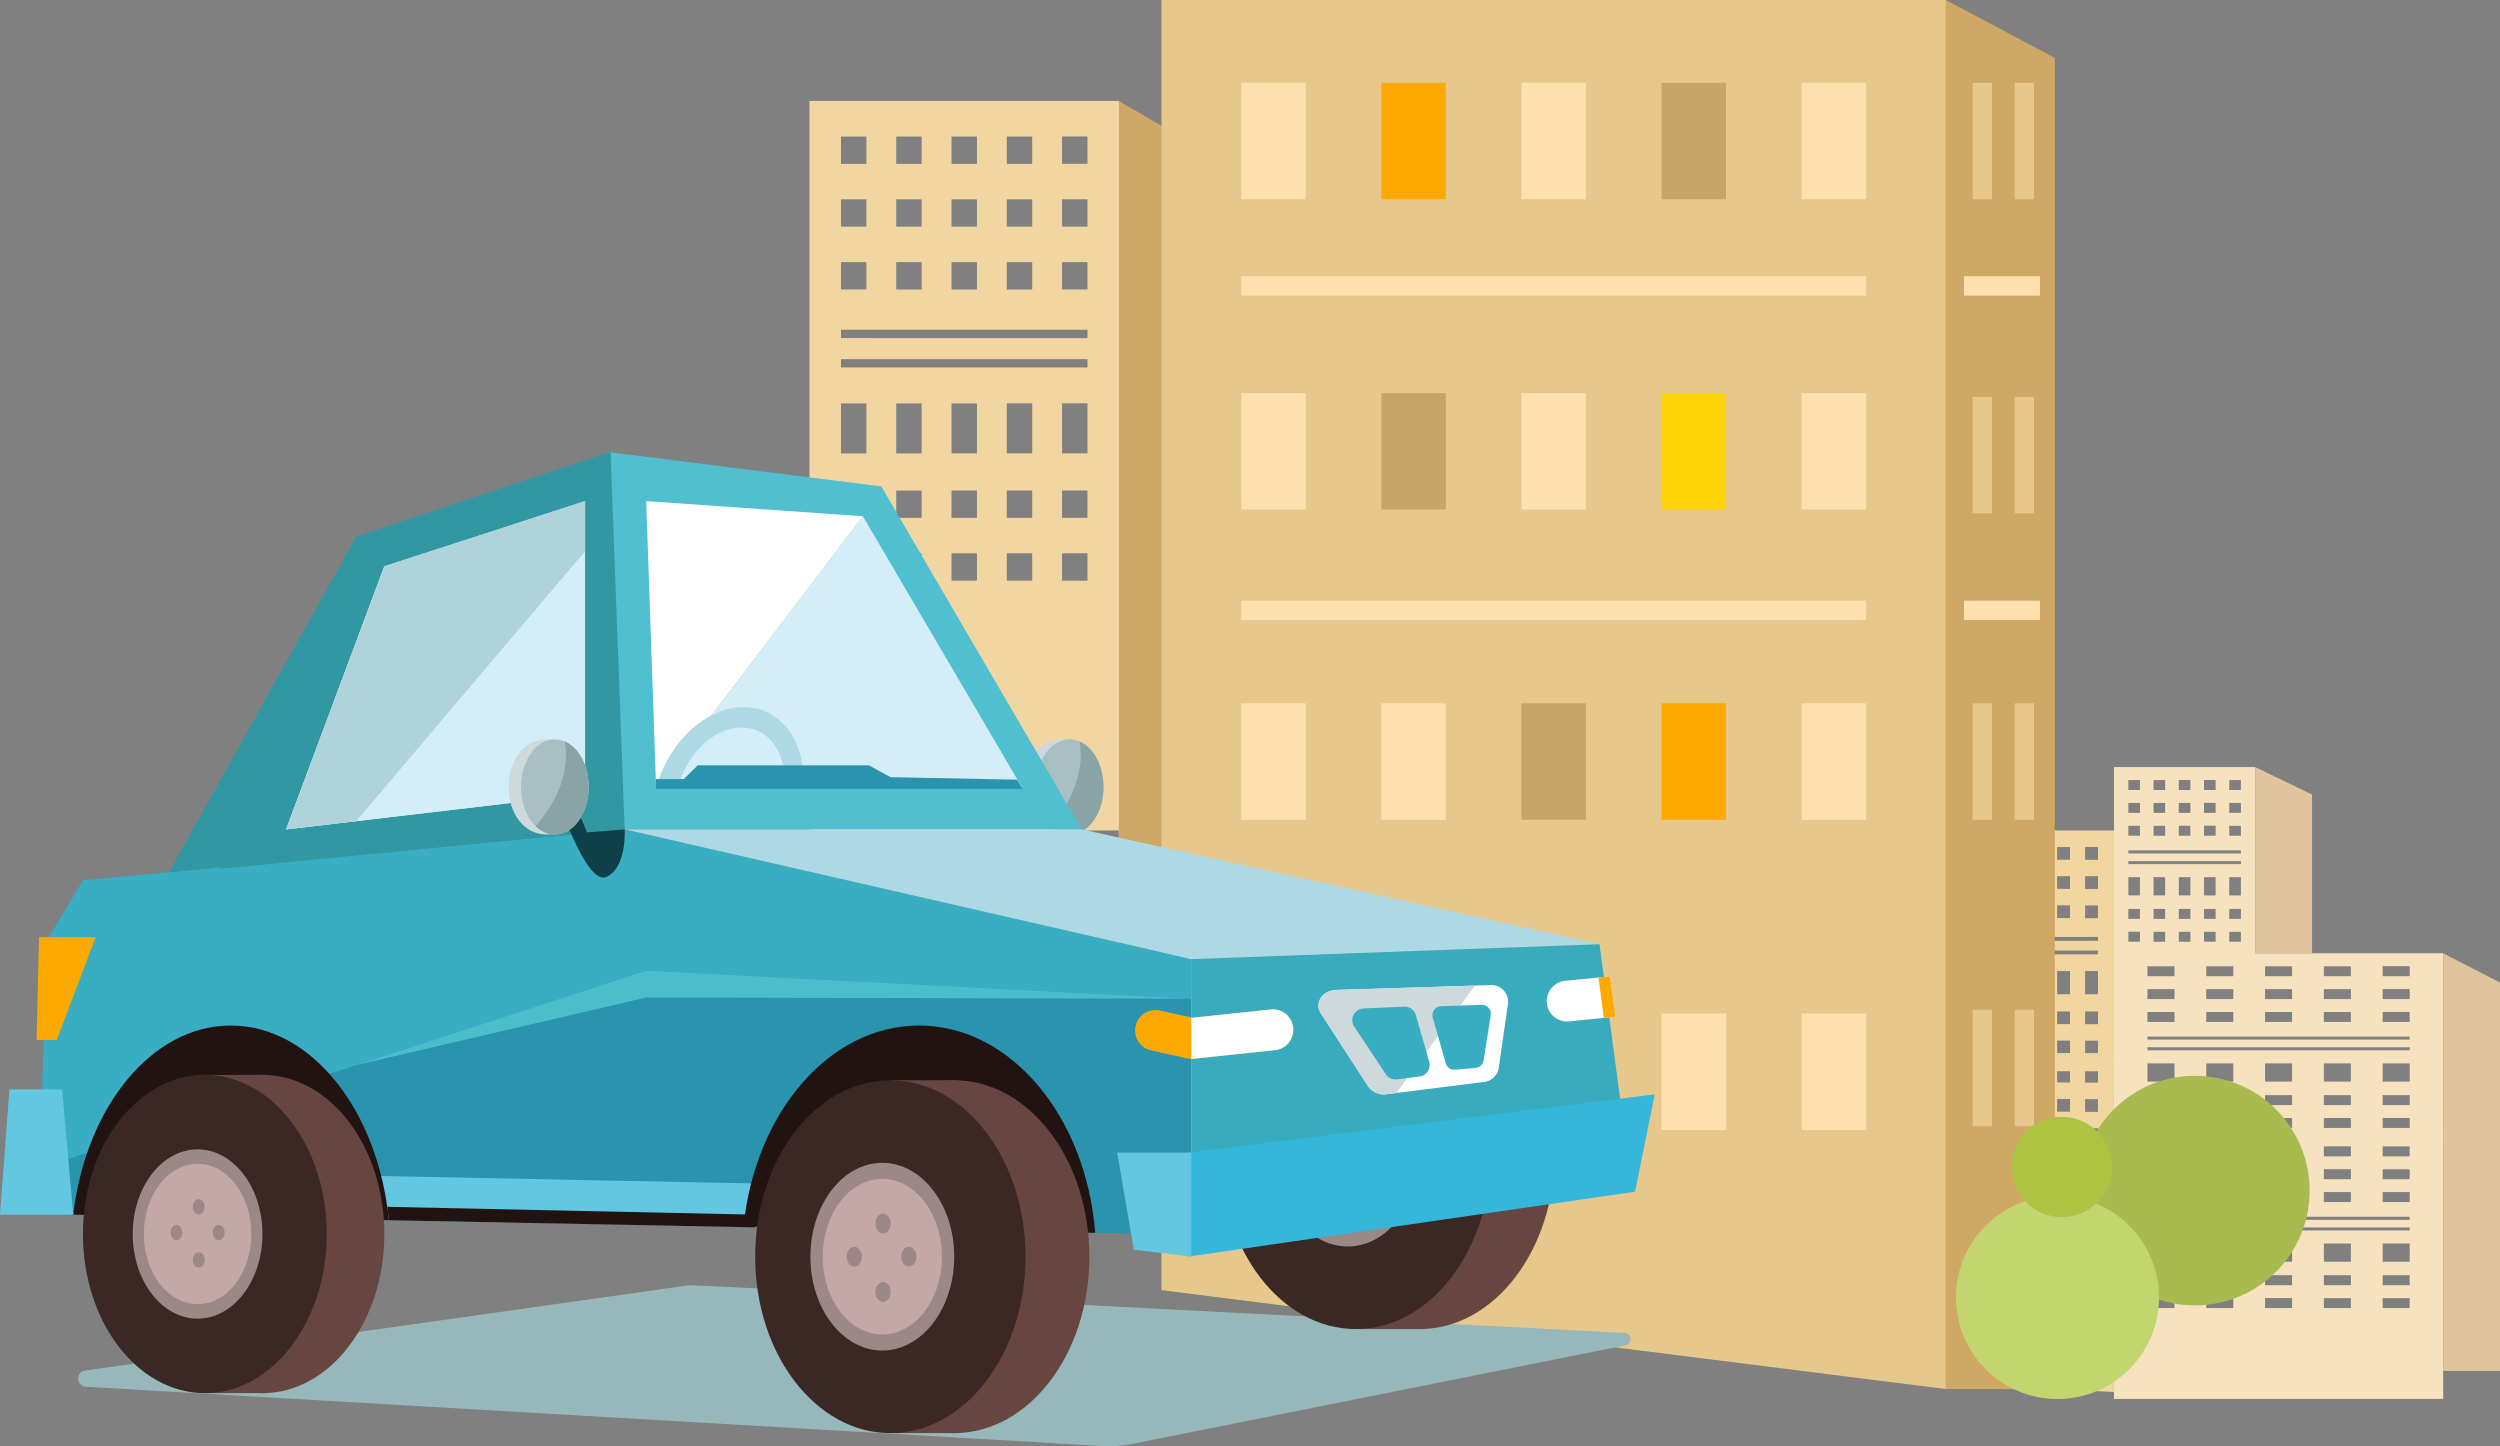 <svg xmlns="http://www.w3.org/2000/svg" width="359.571" height="208" viewBox="0 0 359.571 208">
  <rect x="0" y="0" width="359.571" height="208" fill="#808080" stroke="none"/>
  <g id="Group_644" data-name="Group 644" transform="translate(-160 -890)">
    <g id="Group_90" data-name="Group 90" transform="translate(-75.321 330.153)">
      <path id="Path_212" data-name="Path 212" d="M409.76,683.3h-9.1V575.811l9.1,5.3Z" transform="translate(-4.442 -1.45)" fill="#cea864"/>
      <path id="Path_213" data-name="Path 213" d="M351.75,575.811V680.743h44.507V575.811Zm28.375,5.122h3.657v3.935h-3.657Zm0,9.034h3.657V593.9h-3.657Zm0,9.034h3.657v3.935h-3.657Zm-7.95-18.069h3.657v3.935h-3.657Zm0,9.034h3.657V593.9h-3.657Zm0,9.034h3.657v3.935h-3.657Zm-7.95-18.069h3.657v3.935h-3.657Zm0,9.034h3.657V593.9h-3.657Zm0,9.034h3.657v3.935h-3.657Zm-7.95-18.069h3.657v3.935h-3.657Zm0,9.034h3.657V593.9h-3.657Zm0,9.034h3.657v3.935h-3.657Zm3.657,45.818h-3.657v-3.936h3.657Zm0-9.035h-3.657v-3.935h3.657Zm0-9.267h-3.657v-7.2h3.657Zm7.95,18.3h-3.657v-3.936h3.657Zm0-9.035h-3.657v-3.935h3.657Zm0-9.267h-3.657v-7.2h3.657Zm7.95,18.3h-3.657v-3.936h3.657Zm0-9.035h-3.657v-3.935h3.657Zm0-9.267h-3.657v-7.2h3.657Zm7.95,18.3h-3.657v-3.936h3.657Zm0-9.035h-3.657v-3.935h3.657Zm0-9.267h-3.657v-7.2h3.657Zm7.95,18.3h-3.657v-3.936h3.657Zm0-9.035h-3.657v-3.935h3.657Zm0-9.267h-3.657v-7.2h3.657Zm0-12.355H356.276v-1.2h35.456Zm0-4.226H356.276v-1.2h35.456Zm0-7h-3.657V599h3.657Zm0-9.034h-3.657v-3.935h3.657Zm0-9.034h-3.657v-3.935h3.657Z" transform="translate(0 -1.45)" fill="#f2d6a2"/>
      <path id="Path_214" data-name="Path 214" d="M533.327,727.566v47.948h6.313l16.212.77V727.566Zm14.36,2.378h1.851v1.827h-1.851Zm0,4.195h1.851v1.827h-1.851Zm0,4.195h1.851v1.827h-1.851Zm-4.023-8.39h1.85v1.827h-1.85Zm0,4.195h1.85v1.827h-1.85Zm0,4.195h1.85v1.827h-1.85Zm-4.024-8.39h1.851v1.827H539.64Zm0,4.195h1.851v1.827H539.64Zm0,4.195h1.851v1.827H539.64Zm-4.023-8.39h1.851v1.827h-1.851Zm0,4.195h1.851v1.827h-1.851Zm0,4.195h1.851v1.827h-1.851Zm1.851,21.272h-1.851v-1.827h1.851Zm0-4.194h-1.851v-1.827h1.851Zm0-4.3h-1.851v-3.345h1.851Zm4.023,8.5H539.64v-1.827h1.851Zm0-4.194H539.64v-1.827h1.851Zm0-4.3H539.64v-3.345h1.851Zm4.023,8.5h-1.85v-1.827h1.85Zm0-4.194h-1.85v-1.827h1.85Zm0-4.3h-1.85v-3.345h1.85Zm4.024,8.5h-1.851v-1.827h1.851Zm0-4.194h-1.851v-1.827h1.851Zm0-4.3h-1.851v-3.345h1.851Zm4.023,8.5h-1.851v-1.827h1.851Zm0-4.194h-1.851v-1.827h1.851Zm0-4.3h-1.851v-3.345h1.851Zm0-5.736H535.617v-.556h17.945Zm0-1.962H535.617v-.556h17.945Zm0-3.25h-1.851v-1.827h1.851Zm0-4.194h-1.851v-1.827h1.851Zm0-4.195h-1.851v-1.827h1.851Z" transform="translate(-16.491 -16.232)" fill="#f2d6a2"/>
      <path id="Path_215" data-name="Path 215" d="M533.327,691.225V725.86h22.525V691.225Zm14.36,2.378h1.851v1.827h-1.851Zm0,4.195h1.851v1.827h-1.851Zm0,4.194h1.851v1.827h-1.851Zm-4.023-8.389h1.85v1.827h-1.85Zm0,4.195h1.85v1.827h-1.85Zm0,4.194h1.85v1.827h-1.85ZM539.64,693.6h1.851v1.827H539.64Zm0,4.195h1.851v1.827H539.64Zm0,4.194h1.851v1.827H539.64Zm-4.023-8.389h1.851v1.827h-1.851Zm0,4.195h1.851v1.827h-1.851Zm0,4.194h1.851v1.827h-1.851Zm1.851,21.273h-1.851v-1.827h1.851Zm0-4.195h-1.851v-1.827h1.851Zm0-4.3h-1.851v-3.344h1.851Zm4.023,8.5H539.64v-1.827h1.851Zm0-4.195H539.64v-1.827h1.851Zm0-4.3H539.64v-3.344h1.851Zm4.023,8.5h-1.85v-1.827h1.85Zm0-4.195h-1.85v-1.827h1.85Zm0-4.3h-1.85v-3.344h1.85Zm4.024,8.5h-1.851v-1.827h1.851Zm0-4.195h-1.851v-1.827h1.851Zm0-4.3h-1.851v-3.344h1.851Zm4.023,8.5h-1.851v-1.827h1.851Zm0-4.195h-1.851v-1.827h1.851Zm0-4.3h-1.851v-3.344h1.851Zm0-5.735H535.617v-.557h17.945Zm0-1.962H535.617v-.556h17.945Zm0-3.25h-1.851v-1.827h1.851Zm0-4.2h-1.851V697.8h1.851Zm0-4.194h-1.851V693.6h1.851Z" transform="translate(-16.491 -11.932)" fill="#f2d6a2"/>
      <path id="Path_216" data-name="Path 216" d="M558.111,739.144v38.192h47.35V739.144Zm30.187,1.864h3.89v1.433H588.3Zm0,3.289h3.89v1.432H588.3Zm0,3.288h3.89v1.433H588.3Zm-8.458-6.576h3.891v1.433H579.84Zm0,3.289h3.891v1.432H579.84Zm0,3.288h3.891v1.433H579.84Zm-8.457-6.576h3.89v1.433h-3.89Zm0,3.289h3.89v1.432h-3.89Zm0,3.288h3.89v1.433h-3.89Zm-8.458-6.576h3.89v1.433h-3.89Zm0,3.289h3.89v1.432h-3.89Zm0,3.288h3.89v1.433h-3.89Zm3.89,16.677h-3.89v-1.433h3.89Zm0-3.288h-3.89V759.54h3.89Zm0-3.373h-3.89v-2.622h3.89Zm8.458,6.662h-3.89v-1.433h3.89Zm0-3.288h-3.89V759.54h3.89Zm0-3.373h-3.89v-2.622h3.89Zm8.458,6.662H579.84v-1.433h3.891Zm0-3.288H579.84V759.54h3.891Zm0-3.373H579.84v-2.622h3.891Zm8.457,6.662H588.3v-1.433h3.89Zm0-3.288H588.3V759.54h3.89Zm0-3.373H588.3v-2.622h3.89Zm8.458,6.662h-3.89v-1.433h3.89Zm0-3.288h-3.89V759.54h3.89Zm0-3.373h-3.89v-2.622h3.89Zm0-4.5H562.925v-.436h37.722Zm0-1.537H562.925v-.436h37.722Zm0-2.548h-3.89v-1.433h3.89Zm0-3.289h-3.89V744.3h3.89Zm0-3.288h-3.89v-1.433h3.89Z" transform="translate(-18.742 -16.284)" fill="#f6e2be"/>
      <path id="Path_217" data-name="Path 217" d="M558.111,710.654v27.153h47.35V710.654Zm30.187,1.864h3.89v1.433H588.3Zm0,3.288h3.89v1.433H588.3Zm0,3.289h3.89v1.432H588.3Zm-8.458-6.577h3.891v1.433H579.84Zm0,3.288h3.891v1.433H579.84Zm0,3.289h3.891v1.432H579.84Zm-8.457-6.577h3.89v1.433h-3.89Zm0,3.288h3.89v1.433h-3.89Zm0,3.289h3.89v1.432h-3.89Zm-8.458-6.577h3.89v1.433h-3.89Zm0,3.288h3.89v1.433h-3.89Zm0,3.289h3.89v1.432h-3.89Zm3.89,16.676h-3.89v-1.432h3.89Zm0-3.289h-3.89v-1.432h3.89Zm0-3.373h-3.89v-2.622h3.89Zm8.458,6.662h-3.89v-1.432h3.89Zm0-3.289h-3.89v-1.432h3.89Zm0-3.373h-3.89v-2.622h3.89Zm8.458,6.662H579.84v-1.432h3.891Zm0-3.289H579.84v-1.432h3.891Zm0-3.373H579.84v-2.622h3.891Zm8.457,6.662H588.3v-1.432h3.89Zm0-3.289H588.3v-1.432h3.89Zm0-3.373H588.3v-2.622h3.89Zm8.458,6.662h-3.89v-1.432h3.89Zm0-3.289h-3.89v-1.432h3.89Zm0-3.373h-3.89v-2.622h3.89Zm0-4.5H562.925v-.436h37.722Zm0-1.538H562.925v-.436h37.722Zm0-2.548h-3.89v-1.432h3.89Zm0-3.288h-3.89v-1.433h3.89Zm0-3.288h-3.89v-1.433h3.89Z" transform="translate(-18.742 -13.696)" fill="#f6e2be"/>
      <path id="Path_218" data-name="Path 218" d="M558.111,681.193v27.153h20.318V681.193Zm12.954,1.864h1.669v1.433h-1.669Zm0,3.289h1.669v1.433h-1.669Zm0,3.289h1.669v1.432h-1.669Zm-3.629-6.577H569.1v1.433h-1.669Zm0,3.289H569.1v1.433h-1.669Zm0,3.289H569.1v1.432h-1.669Zm-3.629-6.577h1.669v1.433h-1.669Zm0,3.289h1.669v1.433h-1.669Zm0,3.289h1.669v1.432h-1.669Zm-3.629-6.577h1.669v1.433h-1.669Zm0,3.289h1.669v1.433h-1.669Zm0,3.289h1.669v1.432h-1.669Zm1.669,16.676h-1.669v-1.432h1.669Zm0-3.288h-1.669v-1.432h1.669Zm0-3.373h-1.669v-2.622h1.669Zm3.629,6.662h-1.669v-1.432h1.669Zm0-3.288h-1.669v-1.432h1.669Zm0-3.373h-1.669v-2.622h1.669Zm3.629,6.662h-1.669v-1.432H569.1Zm0-3.288h-1.669v-1.432H569.1Zm0-3.373h-1.669v-2.622H569.1Zm3.629,6.662h-1.669v-1.432h1.669Zm0-3.288h-1.669v-1.432h1.669Zm0-3.373h-1.669v-2.622h1.669Zm3.629,6.662h-1.67v-1.432h1.67Zm0-3.288h-1.67v-1.432h1.67Zm0-3.373h-1.67v-2.622h1.67Zm0-4.5H560.177v-.435h16.187Zm0-1.537H560.177v-.436h16.187Zm0-2.548h-1.67v-1.432h1.67Zm0-3.288h-1.67v-1.433h1.67Zm0-3.289h-1.67v-1.433h1.67Z" transform="translate(-18.742 -11.021)" fill="#f6e2be"/>
      <g id="Group_89" data-name="Group 89" transform="translate(402.379 559.847)">
        <path id="Path_1001" data-name="Path 1001" d="M0,0H112.813V199.785l-14.73-1.857L0,185.563Z" fill="#e7c88c"/>
        <g id="Group_80" data-name="Group 80" transform="translate(11.47 11.909)">
          <rect id="Rectangle_165" data-name="Rectangle 165" width="9.27" height="16.751" fill="#fee1af"/>
          <rect id="Rectangle_166" data-name="Rectangle 166" width="9.27" height="16.751" transform="translate(20.151)" fill="#fea900"/>
          <rect id="Rectangle_167" data-name="Rectangle 167" width="9.27" height="16.751" transform="translate(40.302)" fill="#fee1af"/>
          <rect id="Rectangle_168" data-name="Rectangle 168" width="9.27" height="16.751" transform="translate(60.452)" fill="#c5a56a"/>
          <rect id="Rectangle_169" data-name="Rectangle 169" width="9.27" height="16.751" transform="translate(80.603)" fill="#fee1af"/>
        </g>
        <g id="Group_81" data-name="Group 81" transform="translate(11.47 56.533)">
          <rect id="Rectangle_170" data-name="Rectangle 170" width="9.27" height="16.751" fill="#fee1af"/>
          <rect id="Rectangle_171" data-name="Rectangle 171" width="9.27" height="16.751" transform="translate(20.151)" fill="#c5a56a"/>
          <rect id="Rectangle_172" data-name="Rectangle 172" width="9.27" height="16.751" transform="translate(40.302)" fill="#fee1af"/>
          <rect id="Rectangle_173" data-name="Rectangle 173" width="9.27" height="16.751" transform="translate(60.452)" fill="#ffd408"/>
          <rect id="Rectangle_174" data-name="Rectangle 174" width="9.27" height="16.751" transform="translate(80.603)" fill="#fee1af"/>
        </g>
        <g id="Group_82" data-name="Group 82" transform="translate(11.47 101.156)">
          <rect id="Rectangle_175" data-name="Rectangle 175" width="9.27" height="16.751" fill="#fee1af"/>
          <rect id="Rectangle_176" data-name="Rectangle 176" width="9.27" height="16.751" transform="translate(20.151)" fill="#fee1af"/>
          <rect id="Rectangle_177" data-name="Rectangle 177" width="9.27" height="16.751" transform="translate(40.302)" fill="#c5a56a"/>
          <rect id="Rectangle_178" data-name="Rectangle 178" width="9.27" height="16.751" transform="translate(60.452)" fill="#fea900"/>
          <rect id="Rectangle_179" data-name="Rectangle 179" width="9.27" height="16.751" transform="translate(80.603)" fill="#fee1af"/>
        </g>
        <g id="Group_83" data-name="Group 83" transform="translate(11.47 145.78)">
          <rect id="Rectangle_180" data-name="Rectangle 180" width="9.27" height="16.751" fill="#fee1af"/>
          <rect id="Rectangle_181" data-name="Rectangle 181" width="9.27" height="16.751" transform="translate(20.151)" fill="#c5a56a"/>
          <rect id="Rectangle_182" data-name="Rectangle 182" width="9.27" height="16.751" transform="translate(40.302)" fill="#fee1af"/>
          <rect id="Rectangle_183" data-name="Rectangle 183" width="9.27" height="16.751" transform="translate(60.452)" fill="#fee1af"/>
          <rect id="Rectangle_184" data-name="Rectangle 184" width="9.27" height="16.751" transform="translate(80.603)" fill="#fee1af"/>
        </g>
        <rect id="Rectangle_190" data-name="Rectangle 190" width="89.873" height="2.787" transform="translate(11.47 39.73)" fill="#fee1af"/>
        <rect id="Rectangle_191" data-name="Rectangle 191" width="89.873" height="2.787" transform="translate(11.47 86.393)" fill="#fee1af"/>
        <path id="Path_219" data-name="Path 219" d="M531.519,759.632h15.673V568.182l-15.673-8.335Z" transform="translate(-418.706 -559.847)" fill="#cea864"/>
        <g id="Group_85" data-name="Group 85" transform="translate(116.667 11.909)">
          <rect id="Rectangle_192" data-name="Rectangle 192" width="2.78" height="16.751" fill="#e7c88c"/>
          <rect id="Rectangle_193" data-name="Rectangle 193" width="2.78" height="16.751" transform="translate(6.042)" fill="#e7c88c"/>
        </g>
        <g id="Group_86" data-name="Group 86" transform="translate(116.667 57.078)">
          <rect id="Rectangle_194" data-name="Rectangle 194" width="2.78" height="16.751" fill="#e7c88c"/>
          <rect id="Rectangle_195" data-name="Rectangle 195" width="2.78" height="16.751" transform="translate(6.042)" fill="#e7c88c"/>
        </g>
        <g id="Group_87" data-name="Group 87" transform="translate(116.667 101.156)">
          <rect id="Rectangle_196" data-name="Rectangle 196" width="2.78" height="16.751" fill="#e7c88c"/>
          <rect id="Rectangle_197" data-name="Rectangle 197" width="2.78" height="16.751" transform="translate(6.042)" fill="#e7c88c"/>
        </g>
        <g id="Group_88" data-name="Group 88" transform="translate(116.667 145.235)">
          <rect id="Rectangle_198" data-name="Rectangle 198" width="2.78" height="16.751" fill="#e7c88c"/>
          <rect id="Rectangle_199" data-name="Rectangle 199" width="2.78" height="16.751" transform="translate(6.042)" fill="#e7c88c"/>
        </g>
        <rect id="Rectangle_200" data-name="Rectangle 200" width="10.932" height="2.787" transform="translate(115.413 39.73)" fill="#fee1af"/>
        <rect id="Rectangle_201" data-name="Rectangle 201" width="10.932" height="2.787" transform="translate(115.413 86.393)" fill="#fee1af"/>
      </g>
      <path id="Path_220" data-name="Path 220" d="M618.364,770.726h-8.173V710.654l8.173,4.205Z" transform="translate(-23.472 -13.696)" fill="#dfc49e"/>
      <path id="Path_221" data-name="Path 221" d="M588.632,707.978h-8.173V681.193l8.173,3.955Z" transform="translate(-20.772 -11.021)" fill="#dfc49e"/>
      <circle id="Ellipse_119" data-name="Ellipse 119" cx="16.51" cy="16.51" r="16.51" transform="translate(534.492 714.581)" fill="#a9ba50"/>
      <circle id="Ellipse_120" data-name="Ellipse 120" cx="14.603" cy="14.603" r="14.603" transform="translate(516.637 731.856)" fill="#c2d56e"/>
      <circle id="Ellipse_121" data-name="Ellipse 121" cx="7.213" cy="7.213" r="7.213" transform="translate(524.643 720.477)" fill="#afc342"/>
    </g>
    <g id="Group_69" data-name="Group 69" transform="translate(-1110.059 333.234)">
      <path id="Path_172" data-name="Path 172" d="M1294.107,899.282l146.017,8.519a18.112,18.112,0,0,0,4.607-.321l70.821-14.149a.9.9,0,0,0-.152-1.787s-133.747-6.954-134.5-6.855l-86.878,12.266A1.17,1.17,0,0,0,1294.107,899.282Z" transform="translate(-11.714 -143.066)" fill="#97b8ba"/>
      <g id="Group_66" data-name="Group 66" transform="translate(1417.251 663.106)">
        <path id="Path_173" data-name="Path 173" d="M1576.238,737.992c-3.324,0-5.5-3.065-5.5-6.846s2.174-6.847,5.5-6.847,6.019,3.065,6.019,6.847S1579.562,737.992,1576.238,737.992Z" transform="translate(-1570.739 -724.299)" fill="#ced9db"/>
        <ellipse id="Ellipse_97" data-name="Ellipse 97" cx="4.865" cy="6.846" rx="4.865" ry="6.846" transform="translate(1.789 0)" fill="#a8c0c3"/>
        <path id="Path_174" data-name="Path 174" d="M1582.869,724.909c.428,2.342.394,6.905-4.186,12.177a3.957,3.957,0,0,0,2.765,1.217c2.687,0,4.865-3.065,4.865-6.847C1586.312,728.372,1584.862,725.765,1582.869,724.909Z" transform="translate(-1574.794 -724.61)" fill="#88a4a7"/>
      </g>
      <ellipse id="Ellipse_98" data-name="Ellipse 98" cx="19.442" cy="25.376" rx="19.442" ry="25.376" transform="translate(1454.795 697.171)" fill="#674541"/>
      <rect id="Rectangle_150" data-name="Rectangle 150" width="9.778" height="50.752" transform="translate(1465.054 697.171)" fill="#674541"/>
      <ellipse id="Ellipse_99" data-name="Ellipse 99" cx="19.442" cy="25.376" rx="19.442" ry="25.376" transform="translate(1445.612 697.171)" fill="#3b2825"/>
      <ellipse id="Ellipse_100" data-name="Ellipse 100" cx="10.342" cy="13.498" rx="10.342" ry="13.498" transform="translate(1453.554 709.049)" fill="#9c8887"/>
      <ellipse id="Ellipse_101" data-name="Ellipse 101" cx="8.572" cy="11.189" rx="8.572" ry="11.189" transform="translate(1455.323 711.358)" fill="#c3a8a7"/>
      <path id="Path_175" data-name="Path 175" d="M1450.9,694.161c-.623-4.585-2.4-49.621-2.574-53.969a.287.287,0,0,1,.325-.294l39.167,4.937,28.827,49.326Z" transform="translate(-91 -18.107)" fill="#50bfd0"/>
      <path id="Path_176" data-name="Path 176" d="M1365.765,750.747l-77.915,7.313-5.305,8.868-1,39.146,165.719,2.948V769.408Z" transform="translate(-5.865 -74.694)" fill="#2a94ae"/>
      <path id="Path_177" data-name="Path 177" d="M1365.941,750.747l-77.915,7.313-5.305,8.868-.829,32.534,87.149-28.41,78.4,4.052v-5.7Z" transform="translate(-6.041 -74.694)" fill="#39aec2"/>
      <path id="Path_178" data-name="Path 178" d="M1365.005,604.424" transform="translate(-48.467)" fill="#fff"/>
      <path id="Path_179" data-name="Path 179" d="M1354.223,652l-19.654,47.8,58.262-5.676-2.031-54.306Z" transform="translate(-32.93 -18.065)" fill="#3198a3"/>
      <path id="Path_180" data-name="Path 180" d="M1453.585,750.747l81.5,18.661,58.715-2.142-74.471-16.52Z" transform="translate(-93.685 -74.694)" fill="#add9e5"/>
      <path id="Path_181" data-name="Path 181" d="M1374.718,852.449l61.831,1.24-1.384,6.213-60.447-1.1Z" transform="translate(-53.425 -126.609)" fill="#64c7e1"/>
      <path id="Path_182" data-name="Path 182" d="M1620.073,786.634l58.715-2.141,4.118,30.842-62.833,10.913Z" transform="translate(-178.672 -91.92)" fill="#39abbe"/>
      <path id="Path_183" data-name="Path 183" d="M1488.517,837.294l50.581.9c-1.316-16.749-12.151-29.818-25.331-29.818C1500.823,808.376,1490.144,820.979,1488.517,837.294Z" transform="translate(-111.516 -104.111)" fill="#211311"/>
      <ellipse id="Ellipse_102" data-name="Ellipse 102" cx="19.442" cy="25.376" rx="19.442" ry="25.376" transform="translate(1387.859 712.136)" fill="#674541"/>
      <rect id="Rectangle_151" data-name="Rectangle 151" width="9.778" height="50.752" transform="translate(1398.119 712.136)" fill="#674541"/>
      <ellipse id="Ellipse_103" data-name="Ellipse 103" cx="19.442" cy="25.376" rx="19.442" ry="25.376" transform="translate(1378.676 712.136)" fill="#3b2825"/>
      <ellipse id="Ellipse_104" data-name="Ellipse 104" cx="10.342" cy="13.498" rx="10.342" ry="13.498" transform="translate(1386.618 724.014)" fill="#9c8887"/>
      <ellipse id="Ellipse_105" data-name="Ellipse 105" cx="8.572" cy="11.189" rx="8.572" ry="11.189" transform="translate(1388.387 726.323)" fill="#c3a8a7"/>
      <ellipse id="Ellipse_106" data-name="Ellipse 106" cx="1.092" cy="1.425" rx="1.092" ry="1.425" transform="translate(1391.837 736.087)" fill="#9c8887"/>
      <ellipse id="Ellipse_107" data-name="Ellipse 107" cx="1.092" cy="1.425" rx="1.092" ry="1.425" transform="translate(1399.683 736.087)" fill="#9c8887"/>
      <ellipse id="Ellipse_108" data-name="Ellipse 108" cx="1.092" cy="1.425" rx="1.092" ry="1.425" transform="translate(1395.973 731.31)" fill="#9c8887"/>
      <ellipse id="Ellipse_109" data-name="Ellipse 109" cx="1.092" cy="1.425" rx="1.092" ry="1.425" transform="translate(1395.973 741.161)" fill="#9c8887"/>
      <path id="Path_184" data-name="Path 184" d="M1336.981,836.387c-1.57-15.83-11.153-28.011-22.745-28.011-11.394,0-20.841,11.77-22.653,27.2Z" transform="translate(-10.988 -104.111)" fill="#211311"/>
      <ellipse id="Ellipse_110" data-name="Ellipse 110" cx="17.536" cy="22.888" rx="17.536" ry="22.888" transform="translate(1290.268 711.364)" fill="#674541"/>
      <rect id="Rectangle_152" data-name="Rectangle 152" width="8.819" height="45.775" transform="translate(1299.522 711.364)" fill="#674541"/>
      <ellipse id="Ellipse_111" data-name="Ellipse 111" cx="17.536" cy="22.888" rx="17.536" ry="22.888" transform="translate(1281.986 711.364)" fill="#3b2825"/>
      <ellipse id="Ellipse_112" data-name="Ellipse 112" cx="9.328" cy="12.174" rx="9.328" ry="12.174" transform="translate(1289.149 722.077)" fill="#9c8887"/>
      <ellipse id="Ellipse_113" data-name="Ellipse 113" cx="7.732" cy="10.092" rx="7.732" ry="10.092" transform="translate(1290.745 724.16)" fill="#c3a8a7"/>
      <path id="Path_185" data-name="Path 185" d="M1346.638,664.7l-26.927,48.275,8.883-.834Z" transform="translate(-25.346 -30.768)" fill="#3198a3"/>
      <path id="Path_186" data-name="Path 186" d="M1492.569,658.75l22.942,39.09h-52.684Z" transform="translate(-98.402 -27.732)" fill="#d3eef8"/>
      <path id="Path_187" data-name="Path 187" d="M1491.084,656.48l-31.166-2.177,1.424,41.267Z" transform="translate(-96.917 -25.462)" fill="#fff"/>
      <path id="Path_188" data-name="Path 188" d="M1397.128,654.3l-28.872,9.372-14.126,37.841,43-5.055Z" transform="translate(-42.916 -25.462)" fill="#d3eef8"/>
      <path id="Path_189" data-name="Path 189" d="M1368.256,673.447l-14.126,37.841,43-5.055Z" transform="translate(-42.916 -35.234)" fill="#d3eef8"/>
      <g id="Group_67" data-name="Group 67" transform="translate(1433.32 701.944)">
        <path id="Path_190" data-name="Path 190" d="M1611.478,810.781l-5.612-1.245a2.937,2.937,0,0,1,1.273-5.735l4.676,1.037,11.259-1.187a2.937,2.937,0,0,1,.615,5.842Z" transform="translate(-1603.564 -803.635)" fill="#fea900"/>
      </g>
      <path id="Path_191" data-name="Path 191" d="M1620.073,810.764l12.043-1.27a2.937,2.937,0,0,0-.615-5.842l-11.259,1.188-.169-.037Z" transform="translate(-178.672 -101.691)" fill="#fff"/>
      <path id="Path_192" data-name="Path 192" d="M1727.464,800.419c.089,0,.179,0,.269-.012l6.545-.665c.041,0,.081-.012.122-.017l-.777-5.8-6.421.636a2.937,2.937,0,0,0,.262,5.863Z" transform="translate(-231.994 -96.732)" fill="#fff"/>
      <path id="Path_193" data-name="Path 193" d="M1740.472,799.9l1.547-.141c.041,0,.081-.012.122-.018l-.777-5.822-1.668.165Z" transform="translate(-239.736 -96.732)" fill="#fea900"/>
      <path id="Path_194" data-name="Path 194" d="M1657.751,800.548l6.813,10.514a2.788,2.788,0,0,0,2.686,1.137l13.865-1.743a2.46,2.46,0,0,0,2.231-1.955l1.359-9.459a2.427,2.427,0,0,0-2.711-2.527l-22.037.688C1657.994,797.263,1656.8,799.077,1657.751,800.548Z" transform="translate(-197.735 -98.055)" fill="#fff"/>
      <path id="Path_195" data-name="Path 195" d="M1619.073,836.985l67.147-8.38-2.833,14-64.314,9.346Z" transform="translate(-178.161 -114.438)" fill="#35b7dc"/>
      <path id="Path_196" data-name="Path 196" d="M1598.282,845.723h10.667v14.965l-8.257-1.012Z" transform="translate(-167.548 -123.176)" fill="#64c7e1"/>
      <path id="Path_197" data-name="Path 197" d="M1658.056,808" transform="translate(-198.061 -103.92)" fill="#fff"/>
      <path id="Path_198" data-name="Path 198" d="M1659.958,797.271c-1.964.061-3.16,1.875-2.207,3.346l6.813,10.514a2.789,2.789,0,0,0,2.686,1.137l1.38-.173,11.3-15.447Z" transform="translate(-197.735 -98.124)" fill="#ced9db"/>
      <path id="Path_199" data-name="Path 199" d="M1466,726.465a13.023,13.023,0,0,1,.7-2.113c2.152-5,6.936-7.739,10.683-6.125,2.815,1.213,4.245,4.539,3.869,8.238H1484c.354-4.957-1.631-9.357-5.43-10.993-5.22-2.249-11.883,1.571-14.882,8.532a18.208,18.208,0,0,0-.857,2.462Z" transform="translate(-98.402 -56.357)" fill="#add9e5"/>
      <path id="Path_200" data-name="Path 200" d="M1515.484,735.313l-.774-1.319-18.213-.362-3.107-1.7h-24.636l-1.974,1.974h-4.042l.025,1.409Z" transform="translate(-98.357 -65.088)" fill="#2a94ae"/>
      <path id="Path_201" data-name="Path 201" d="M1271.42,827.141h7.561l1.615,18.017h-10.537Z" transform="translate(0 -113.69)" fill="#64c7e1"/>
      <path id="Path_202" data-name="Path 202" d="M1282.175,782.408h7.139l-5.6,14.793h-2.9l.356-14.793Z" transform="translate(-5.494 -90.855)" fill="#fea900"/>
      <path id="Path_203" data-name="Path 203" d="M1443.492,743.833s.354,5.431-2.587,6.833-7.092-11.419-7.092-11.419l1.252-2.045,3.025,7.065Z" transform="translate(-83.592 -67.78)" fill="#0d4049"/>
      <g id="Group_68" data-name="Group 68" transform="translate(1343.211 663.106)">
        <path id="Path_204" data-name="Path 204" d="M1424.991,737.992c-3.324,0-5.5-3.065-5.5-6.846s2.175-6.847,5.5-6.847,6.019,3.065,6.019,6.847S1428.315,737.992,1424.991,737.992Z" transform="translate(-1419.492 -724.299)" fill="#ced9db"/>
        <ellipse id="Ellipse_114" data-name="Ellipse 114" cx="4.865" cy="6.846" rx="4.865" ry="6.846" transform="translate(1.789 0)" fill="#a8c0c3"/>
        <path id="Path_205" data-name="Path 205" d="M1431.622,724.909c.429,2.342.394,6.905-4.186,12.177a3.958,3.958,0,0,0,2.765,1.217c2.687,0,4.865-3.065,4.865-6.847C1435.065,728.372,1433.615,725.765,1431.622,724.909Z" transform="translate(-1423.547 -724.61)" fill="#88a4a7"/>
      </g>
      <path id="Path_206" data-name="Path 206" d="M1374.718,805.823l41.708-9.72,78.4.176-78.4-4.052Z" transform="translate(-53.425 -95.868)" fill="#4bbdcb"/>
      <path id="Path_207" data-name="Path 207" d="M1668.973,803.088l5.854-.263a1.677,1.677,0,0,1,1.688,1.215l1.92,6.713a1.678,1.678,0,0,1-1.4,2.126l-3.239.405a1.678,1.678,0,0,1-1.607-.739l-4.535-6.855A1.677,1.677,0,0,1,1668.973,803.088Z" transform="translate(-202.815 -101.276)" fill="#39aec2"/>
      <path id="Path_208" data-name="Path 208" d="M1690.97,804.135l1.857,6.559a1.289,1.289,0,0,0,1.352.934l2.94-.255a1.289,1.289,0,0,0,1.163-1.085l1.02-6.505a1.29,1.29,0,0,0-1.319-1.489l-5.817.2A1.29,1.29,0,0,0,1690.97,804.135Z" transform="translate(-214.837 -101.006)" fill="#39aec2"/>
      <path id="Path_209" data-name="Path 209" d="M1397.128,654.3V661.5l-32.92,38.833-10.078,1.185,14.126-37.841Z" transform="translate(-42.916 -25.462)" fill="#aed3db"/>
      <ellipse id="Ellipse_115" data-name="Ellipse 115" cx="0.847" cy="1.105" rx="0.847" ry="1.105" transform="translate(1294.587 732.94)" fill="#9c8887"/>
      <ellipse id="Ellipse_116" data-name="Ellipse 116" cx="0.847" cy="1.105" rx="0.847" ry="1.105" transform="translate(1300.673 732.94)" fill="#9c8887"/>
      <ellipse id="Ellipse_117" data-name="Ellipse 117" cx="0.847" cy="1.105" rx="0.847" ry="1.105" transform="translate(1297.795 729.235)" fill="#9c8887"/>
      <ellipse id="Ellipse_118" data-name="Ellipse 118" cx="0.847" cy="1.105" rx="0.847" ry="1.105" transform="translate(1297.795 736.875)" fill="#9c8887"/>
      <path id="Path_210" data-name="Path 210" d="M1383.839,861.643l52.826,1.127v1.824l-52.59-1.017Z" transform="translate(-58.081 -131.302)" fill="#211311"/>
    </g>
  </g>
</svg>
